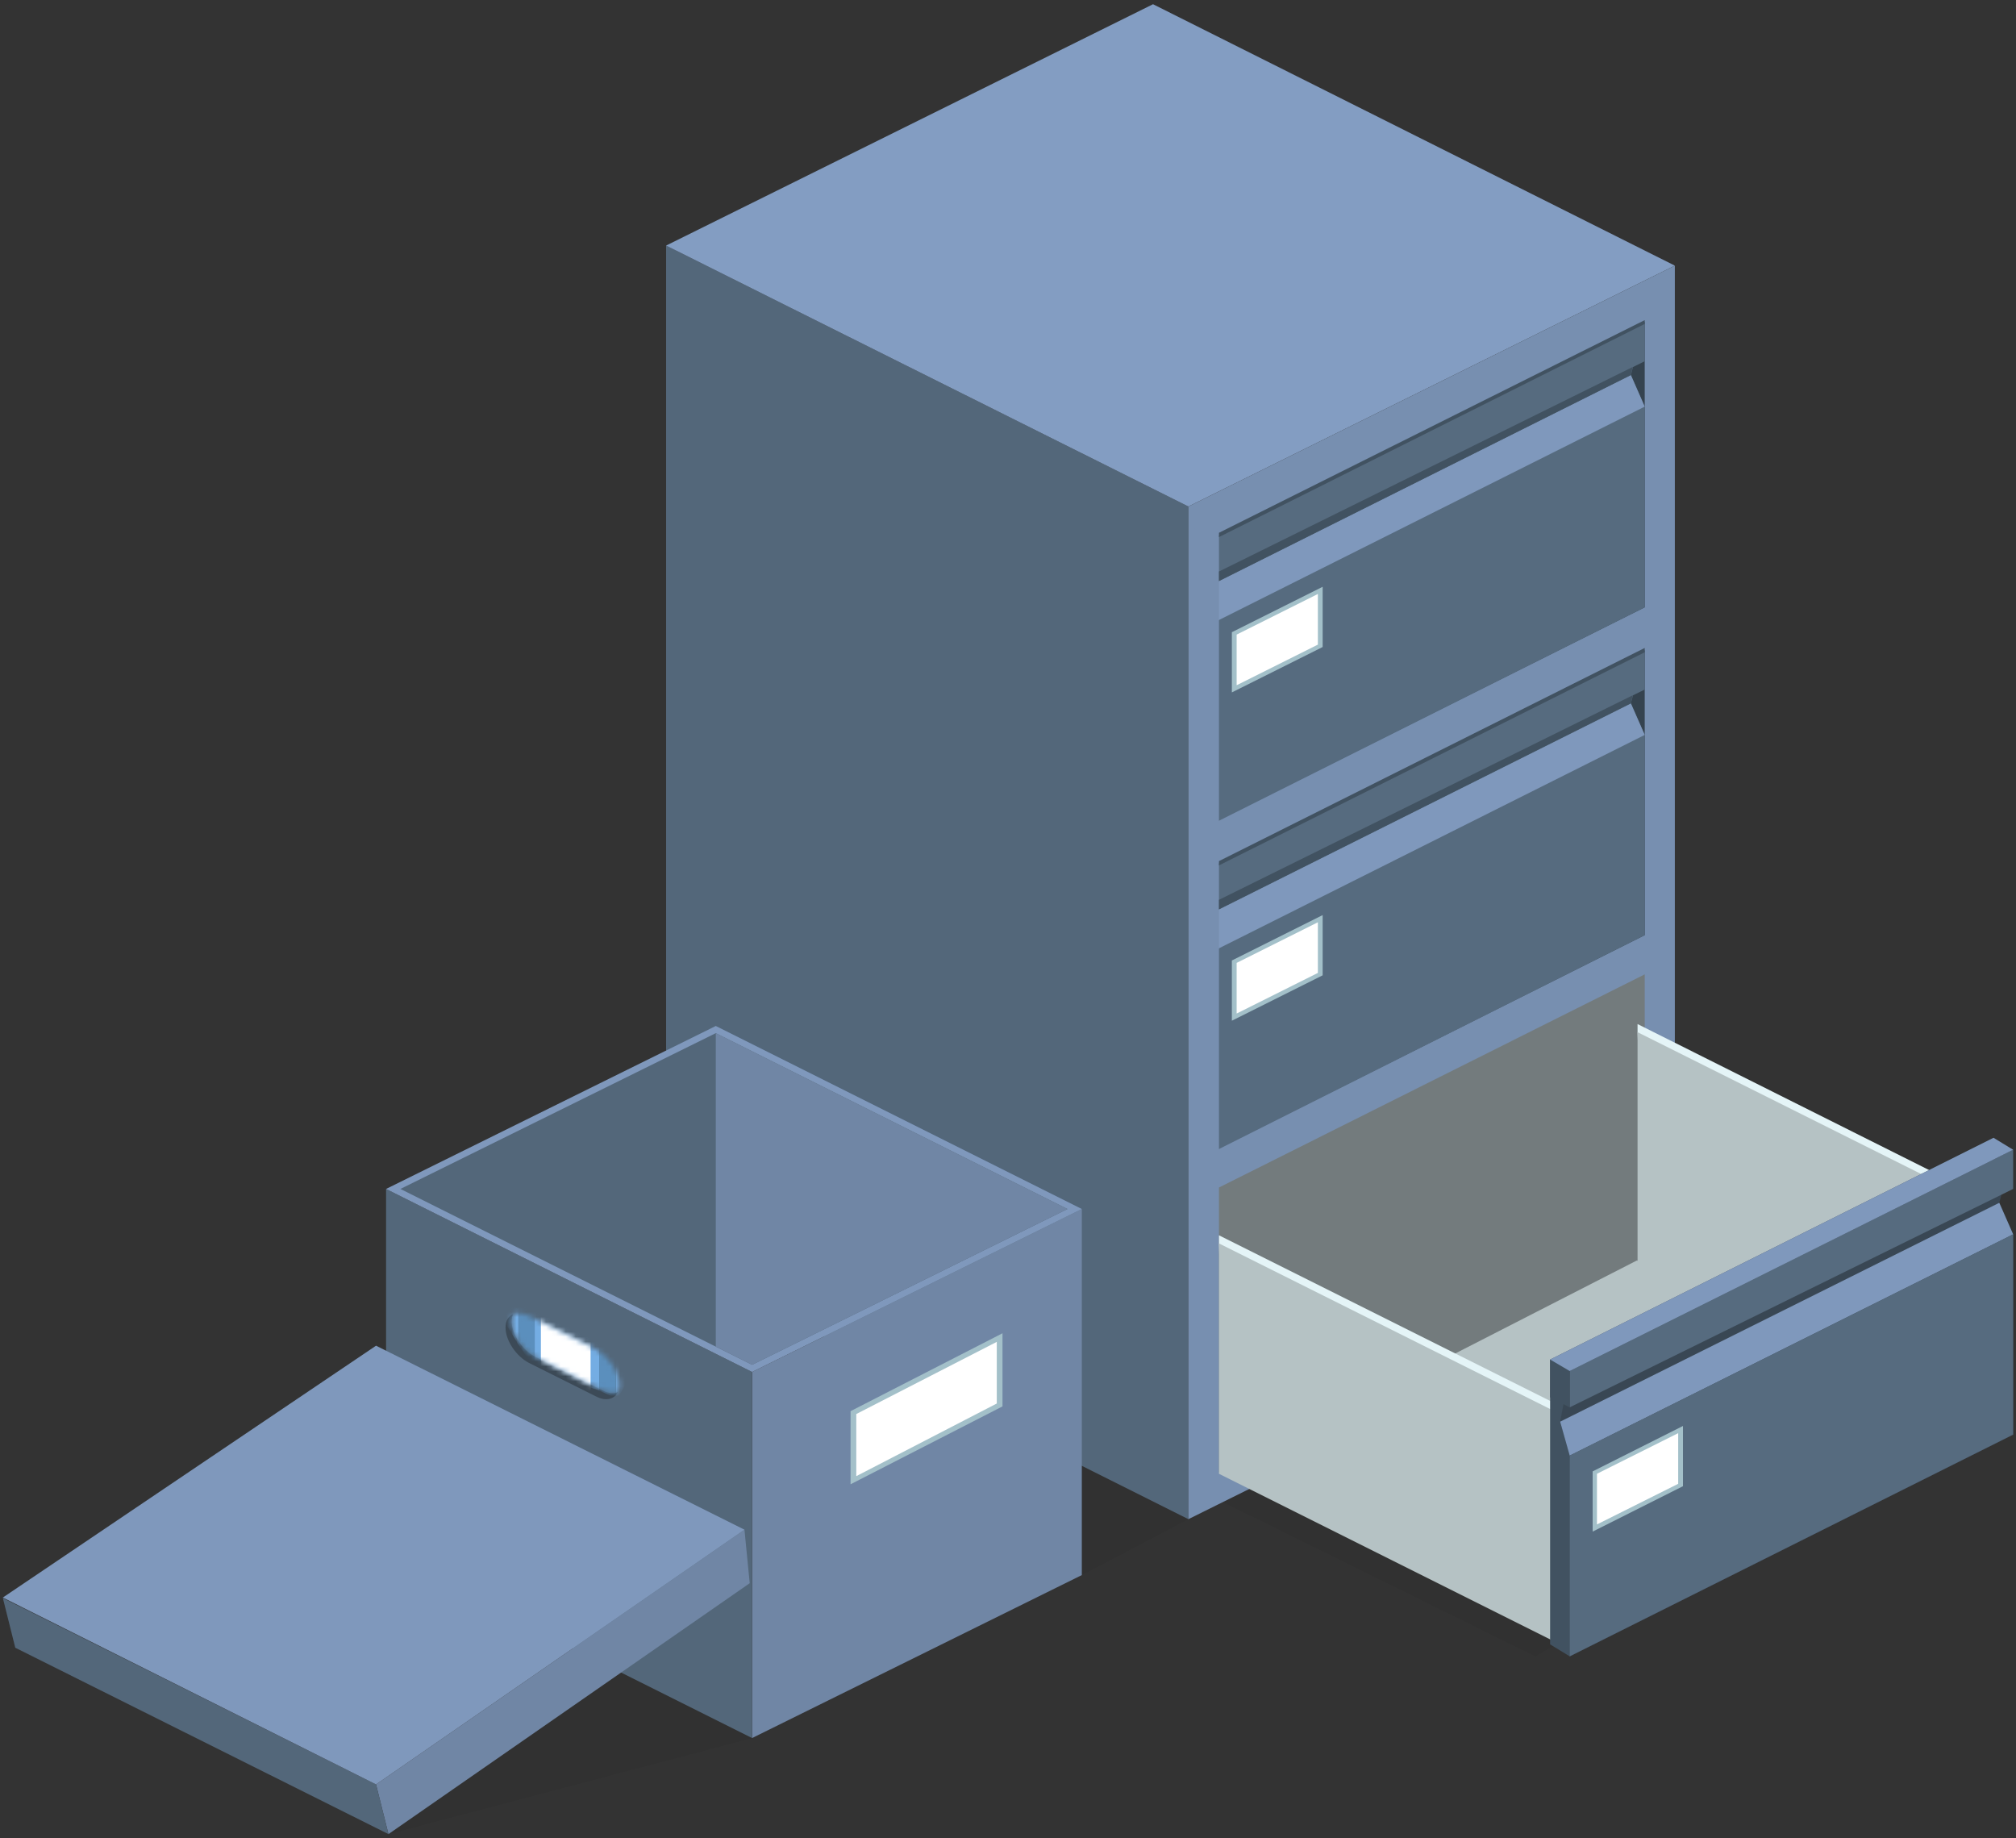 <svg width="408" height="372" viewBox="0 0 408 372" fill="none" xmlns="http://www.w3.org/2000/svg">
<rect x="0" y="0" width="408" height="372" fill="#333333" stroke="none"/>
<path opacity="0.05" d="M78.618 371.146L152.212 351.708L218.94 318.731L240.506 307.416L247.469 303.935L310.715 335.171L387.694 290.976L174.068 235.272L78.618 371.146Z" fill="black"/>
<path d="M240.507 307.415L134.806 254.516V49.69L240.507 102.493V307.415Z" fill="#53677A"/>
<path d="M240.507 102.493L134.806 49.691L233.35 0.854L338.954 53.752L240.507 102.493Z" fill="#839DC2"/>
<path d="M338.954 258.579L240.506 307.416V102.493L338.954 53.753V258.579Z" fill="#778FB0"/>
<path d="M332.862 254.903L246.696 297.938V240.3L332.862 197.169V254.903Z" fill="#737B7D"/>
<path d="M374.076 276.354L300.529 318.509L262.576 291.448L294.576 273.854L331.276 255.065L374.076 276.354Z" fill="#B5C2C4"/>
<path d="M402.489 289.427L332.86 254.612L331.409 208.87V207.226L402.489 242.814V289.427Z" fill="#E4F4F7"/>
<path d="M401.038 290.297L331.409 255.482V208.869L401.038 243.684V290.297Z" fill="#B5C2C4"/>
<path d="M317.678 332.076L248.049 297.261L246.695 251.616V249.972L317.678 285.463V332.076Z" fill="#E4F4F7"/>
<path d="M316.324 333.043L246.695 298.228V251.615L316.324 286.43V333.043Z" fill="#B5C2C4"/>
<path d="M403.458 287.976L317.679 335.169L313.714 332.752V275.114L403.458 230.242V287.976Z" fill="#415261"/>
<path d="M407.423 290.298L317.679 335.17V294.553L315.745 287.687L317.679 277.436L407.423 232.66L404.619 243.395L407.423 249.777V290.298Z" fill="#394754"/>
<path d="M407.423 249.777L317.679 294.553L315.745 287.686L404.619 243.395L407.423 249.777Z" fill="#7F98BC"/>
<path d="M407.422 232.66V240.59L317.678 284.785V277.436L407.422 232.66Z" fill="#566B7F"/>
<path d="M317.679 277.436V284.786L313.714 282.755V275.115L317.679 277.436Z" fill="#415261"/>
<path d="M313.714 275.114L317.679 277.435L407.423 232.66L403.458 230.242L313.714 275.114Z" fill="#7F98BC"/>
<path d="M317.678 294.552L407.422 249.776V290.297L317.678 335.169V294.552Z" fill="#566B7F"/>
<path d="M322.321 309.93V297.745L340.599 288.558V300.743L322.321 309.93Z" fill="#A3C0C9"/>
<path d="M339.633 300.26L323.192 308.48V298.229L339.633 290.009V300.26Z" fill="white"/>
<path d="M332.862 122.897L246.696 165.932V108.294L332.862 65.163V122.897Z" fill="#35434F"/>
<path d="M332.862 122.899L245.246 166.804V126.187L243.215 119.321L245.246 109.07L332.862 65.165L330.058 75.9L332.862 82.282V122.899Z" fill="#566B7F"/>
<path d="M332.862 82.281L245.246 126.186L243.215 119.32L330.058 75.898L332.862 82.281Z" fill="#7F98BC"/>
<path d="M332.861 65.165V73.095L245.244 116.42V109.07L332.861 65.165Z" fill="#566B7F"/>
<path d="M246.696 103.461V166.611L243.408 168.448L241.764 105.008L246.696 103.461Z" fill="#778FB0"/>
<path d="M246.695 117.582L330.057 75.901L330.444 74.257L246.695 115.647V117.582Z" fill="#415261"/>
<path d="M249.306 140.113V127.928L267.68 118.741V130.926L249.306 140.113Z" fill="#A3C0C9"/>
<path d="M266.713 130.443L250.272 138.663V128.412L266.713 120.192V130.443Z" fill="white"/>
<path d="M246.695 108.681V107.811L332.861 64.776V65.55L246.695 108.681Z" fill="#415261"/>
<path d="M332.862 189.239L246.696 232.37V174.636L332.862 131.602V189.239Z" fill="#35434F"/>
<path d="M332.862 189.238L245.246 233.24V192.623L243.215 185.757L245.246 175.506L332.862 131.601L330.058 142.335L332.862 148.718V189.238Z" fill="#566B7F"/>
<path d="M332.862 148.717L245.246 192.622L243.215 185.755L330.058 142.334L332.862 148.717Z" fill="#7F98BC"/>
<path d="M332.861 131.601V139.531L245.244 182.759V175.506L332.861 131.601Z" fill="#566B7F"/>
<path d="M246.696 169.801V233.047L243.408 234.885L241.764 171.445L246.696 169.801Z" fill="#778FB0"/>
<path d="M246.695 184.017L330.057 142.336L330.444 140.692L246.695 182.083V184.017Z" fill="#415261"/>
<path d="M249.306 206.548V194.363L267.68 185.176V197.361L249.306 206.548Z" fill="#A3C0C9"/>
<path d="M266.713 196.878L250.272 205.098V194.847L266.713 186.627V196.878Z" fill="white"/>
<path d="M246.695 175.119V174.249L332.861 131.117V131.988L246.695 175.119Z" fill="#415261"/>
<path d="M218.94 318.73L152.212 351.707V277.629L218.94 244.652V318.73Z" fill="#7086A5"/>
<path d="M152.211 351.707L78.134 314.668V240.591L152.211 277.63V351.707Z" fill="#53677A"/>
<path d="M218.939 244.653L152.211 277.63L78.134 240.591L144.862 207.614L218.939 244.653Z" fill="#7F98BC"/>
<path d="M81.036 240.592L144.863 209.065L216.039 244.654L152.213 276.18L81.036 240.592Z" fill="#53677A"/>
<path d="M144.863 209.064V272.504L152.213 276.179L216.04 244.653L144.863 209.064Z" fill="#7086A5"/>
<path d="M121.846 281.305L108.307 274.536C105.696 273.182 103.569 269.99 103.569 267.379C103.569 266.799 103.665 266.316 103.859 265.929C102.892 266.316 102.312 267.283 102.312 268.637C102.312 271.248 104.439 274.439 107.05 275.793L120.589 282.562C122.62 283.626 124.361 283.143 125.038 281.692C124.167 282.079 123.104 281.982 121.846 281.305Z" fill="#3C4A57"/>
<mask id="mask0_333_31927" style="mask-type:luminance" maskUnits="userSpaceOnUse" x="103" y="265" width="23" height="17">
<path d="M125.326 280.243C125.326 277.631 123.199 274.44 120.588 273.086L107.049 266.317C105.792 265.736 104.631 265.64 103.858 265.93C103.664 266.317 103.567 266.8 103.567 267.381C103.567 269.992 105.695 273.183 108.306 274.537L121.845 281.306C123.102 281.887 124.263 281.983 125.036 281.693C125.23 281.306 125.326 280.823 125.326 280.243Z" fill="white"/>
</mask>
<g mask="url(#mask0_333_31927)">
<path d="M108.21 253.743V276.856L121.265 281.401V259.739L108.21 253.743Z" fill="#74ADE3"/>
</g>
<mask id="mask1_333_31927" style="mask-type:luminance" maskUnits="userSpaceOnUse" x="103" y="265" width="23" height="17">
<path d="M125.326 280.243C125.326 277.631 123.199 274.44 120.588 273.086L107.049 266.317C105.792 265.736 104.631 265.64 103.858 265.93C103.664 266.317 103.567 266.8 103.567 267.381C103.567 269.992 105.695 273.183 108.306 274.537L121.845 281.306C123.102 281.887 124.263 281.983 125.036 281.693C125.23 281.306 125.326 280.823 125.326 280.243Z" fill="white"/>
</mask>
<g mask="url(#mask1_333_31927)">
<path d="M124.649 260.708V283.531L128.421 277.052L124.649 260.708Z" fill="#74ADE3"/>
</g>
<mask id="mask2_333_31927" style="mask-type:luminance" maskUnits="userSpaceOnUse" x="103" y="265" width="23" height="17">
<path d="M125.326 280.243C125.326 277.631 123.199 274.44 120.588 273.086L107.049 266.317C105.792 265.736 104.631 265.64 103.858 265.93C103.664 266.317 103.567 266.8 103.567 267.381C103.567 269.992 105.695 273.183 108.306 274.537L121.845 281.306C123.102 281.887 124.263 281.983 125.036 281.693C125.23 281.306 125.326 280.823 125.326 280.243Z" fill="white"/>
</mask>
<g mask="url(#mask2_333_31927)">
<path d="M121.266 281.402L124.65 282.949V263.898L121.266 262.157V281.402Z" fill="#5B8FBD"/>
</g>
<mask id="mask3_333_31927" style="mask-type:luminance" maskUnits="userSpaceOnUse" x="103" y="265" width="23" height="17">
<path d="M125.326 280.243C125.326 277.631 123.199 274.44 120.588 273.086L107.049 266.317C105.792 265.736 104.631 265.64 103.858 265.93C103.664 266.317 103.567 266.8 103.567 267.381C103.567 269.992 105.695 273.183 108.306 274.537L121.845 281.306C123.102 281.887 124.263 281.983 125.036 281.693C125.23 281.306 125.326 280.823 125.326 280.243Z" fill="white"/>
</mask>
<g mask="url(#mask3_333_31927)">
<path d="M104.923 252.487V272.119L101.055 265.736L104.923 252.487Z" fill="#74ADE3"/>
</g>
<mask id="mask4_333_31927" style="mask-type:luminance" maskUnits="userSpaceOnUse" x="103" y="265" width="23" height="17">
<path d="M125.326 280.243C125.326 277.631 123.199 274.44 120.588 273.086L107.049 266.317C105.792 265.736 104.631 265.64 103.858 265.93C103.664 266.317 103.567 266.8 103.567 267.381C103.567 269.992 105.695 273.183 108.306 274.537L121.845 281.306C123.102 281.887 124.263 281.983 125.036 281.693C125.23 281.306 125.326 280.823 125.326 280.243Z" fill="white"/>
</mask>
<g mask="url(#mask4_333_31927)">
<path d="M108.21 261.287L104.922 260.127V272.119L108.21 276.857V261.287Z" fill="#5B8FBD"/>
</g>
<mask id="mask5_333_31927" style="mask-type:luminance" maskUnits="userSpaceOnUse" x="103" y="265" width="23" height="17">
<path d="M125.326 280.243C125.326 277.631 123.199 274.44 120.588 273.086L107.049 266.317C105.792 265.736 104.631 265.64 103.858 265.93C103.664 266.317 103.567 266.8 103.567 267.381C103.567 269.992 105.695 273.183 108.306 274.537L121.845 281.306C123.102 281.887 124.263 281.983 125.036 281.693C125.23 281.306 125.326 280.823 125.326 280.243Z" fill="white"/>
</mask>
<g mask="url(#mask5_333_31927)">
<path d="M119.524 284.4L109.467 279.371V257.322L119.524 262.254V284.4Z" fill="white"/>
</g>
<path d="M172.136 300.355V285.559L202.889 269.796V284.592L172.136 300.355Z" fill="#A3C0C9"/>
<path d="M201.728 284.011L173.296 298.711V286.139L201.728 271.536V284.011Z" fill="white"/>
<path d="M151.729 320.374L78.618 371.145L76.103 361.088L150.665 309.543L151.729 320.374Z" fill="#7086A5"/>
<path d="M78.619 371.145L3.091 333.43L0.576 323.372L76.104 361.088L78.619 371.145Z" fill="#53677A"/>
<path d="M150.666 309.543L76.104 361.088L0.576 323.275L76.104 272.311L150.666 309.543Z" fill="#7F98BC"/>
</svg>
